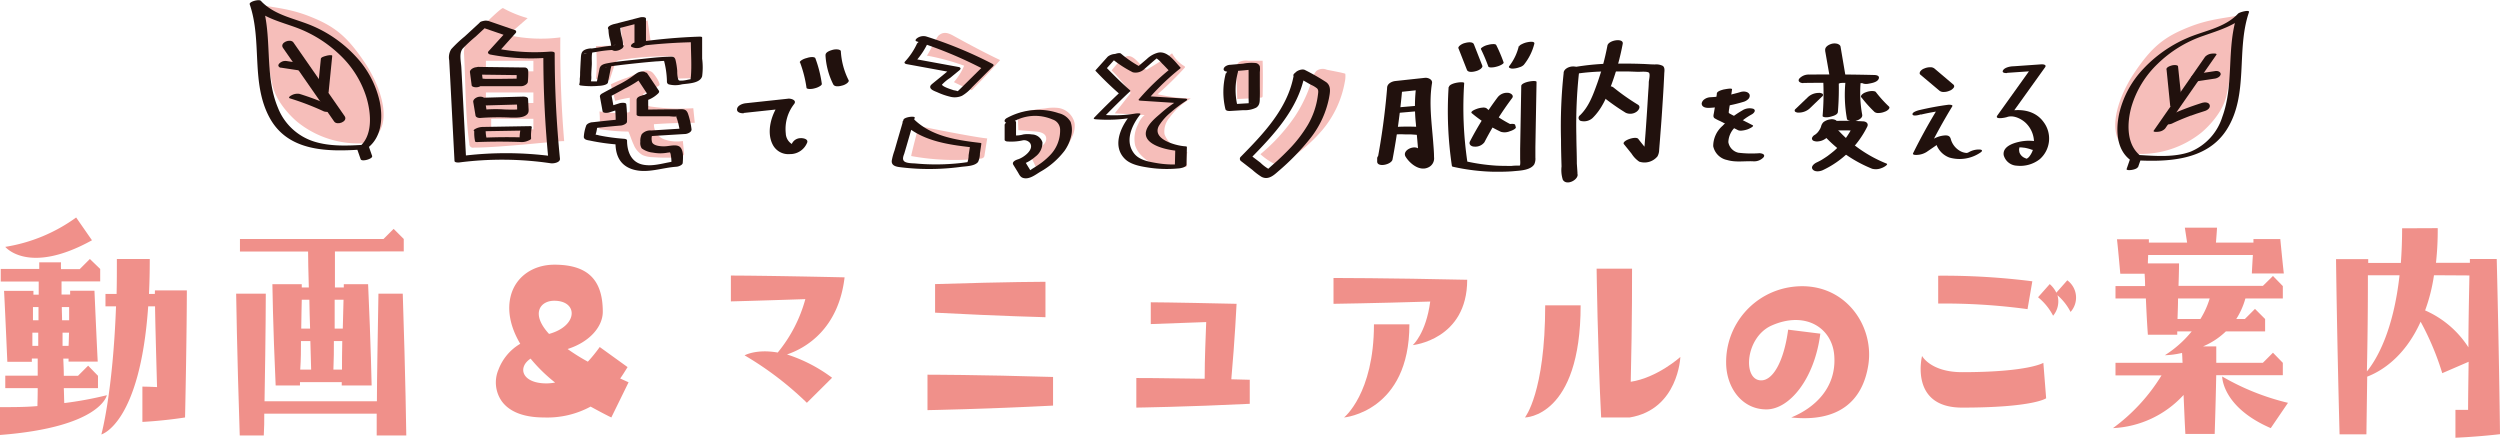 <svg id="レイヤー_1" data-name="レイヤー 1" xmlns="http://www.w3.org/2000/svg" viewBox="0 0 474.05 83"><defs><style>.cls-1{fill:#f6beba;}.cls-2{fill:#f0908a;}.cls-3{fill:#21110d;}</style></defs><path class="cls-1" d="M106.25,7.09a28.7,28.7,0,0,1-9.91-.44l3.71-3.21a21.72,21.72,0,0,1-4.66-1.9c-.35-.18-5,4.54-5.6,5.07C88.52,7.75,87.85,8.67,88,10.45c.31,5.58.22,11.28,1,16.82a.69.69,0,0,0,.87.72c5.26,0,16.82-1.38,17.11-1.22Q106.16,17,106.25,7.09Zm-5.11,17.44h-8v-2h8Zm0-5h-9v-2h9Zm0-6h-9v-2h9Z"/><path class="cls-1" d="M245.54,22.07h0A34.65,34.65,0,0,1,239,29.24a12,12,0,0,0,3,2,.83.83,0,0,0,.4.11.79.79,0,0,0,.33-.13,29.64,29.64,0,0,0,7.95-6.49A19.41,19.41,0,0,0,255,15.55,5.1,5.1,0,0,0,255.1,14c0-.12-3.18-.7-3.51-.78a2,2,0,0,0-2,.25,4.89,4.89,0,0,0-1,2.23,22.93,22.93,0,0,1-1.22,3.1A25.92,25.92,0,0,1,245.54,22.07Z"/><path class="cls-1" d="M234.6,18.77c1.51-.05,3-.14,4.53-.26a.38.38,0,0,0,.21-.07.36.36,0,0,0,.08-.25c.05-2.22.07-4.45,0-6.67h0c-.9,0-1.81,0-2.72,0a2.91,2.91,0,0,0-1.7.23,1.39,1.39,0,0,0-.57,1.26c0,.9,0,1.82.06,2.72C234.53,16,234.6,18.77,234.6,18.77Z"/><path class="cls-1" d="M210.78,13.34h0a40,40,0,0,1,3.49,4.08.48.48,0,0,1,.09.19.33.33,0,0,1-.11.22l-2.87,3.67,5.66.31a4.45,4.45,0,0,0-1.24,1.77,5.88,5.88,0,0,0-.55,4,4.85,4.85,0,0,0,1.27,2A7.18,7.18,0,0,0,219,31.2a12.23,12.23,0,0,0,5.68.47c.14,0,.31-.05.38-.17a.47.47,0,0,0,0-.31,5.76,5.76,0,0,1,.09-2.34,5.66,5.66,0,0,1-2.43-1.14,4.25,4.25,0,0,1-1.91-2.28,4,4,0,0,1,.94-3.1,12.9,12.9,0,0,1,4.05-3.66,31,31,0,0,1-6.29-.8,63.46,63.46,0,0,0,5.11-5,.35.35,0,0,0,.08-.13c0-.11-.09-.19-.18-.24a6.13,6.13,0,0,1-2.27-2.39q-2.26,1.61-4.64,3a.49.49,0,0,1-.25.1.57.57,0,0,1-.27-.13c-.88-.68-1.93-2.45-3.11-2.45S211.56,12.48,210.78,13.34Z"/><path class="cls-1" d="M193.1,24.68h0l3.18.25c.81.06,1.79.25,2.05,1a1.41,1.41,0,0,1-.24,1.23,4.37,4.37,0,0,1-.94.88l-1.64,1.26a.15.15,0,0,0-.09.1c0,.05,0,.11,0,.17l.88,1.84a.6.6,0,0,0,.32.36.62.62,0,0,0,.35,0,10.61,10.61,0,0,0,6.34-5.83,4.84,4.84,0,0,0,.46-2.55,3.69,3.69,0,0,0-3.08-2.92,8.4,8.4,0,0,0-2.5.09,28.3,28.3,0,0,0-4.19.7c-.88.21-1,.18-1,1.1Z"/><path class="cls-1" d="M172.79,29.59a45.68,45.68,0,0,0,13.11.48.84.84,0,0,0,.68-.28.85.85,0,0,0,.1-.33l.51-3.21c-2.75-.26-13-2.36-13-2.36S172.7,29.57,172.79,29.59Z"/><path class="cls-1" d="M175.73,10.54a43.71,43.71,0,0,1,7.09,1.92,11.78,11.78,0,0,1-1.94,3.11c1.1.56,2.24,1.08,3.39,1.53,1.84-1.85,3.64-3.76,5.37-5.71h0c-3-1.43-5.94-3-8.87-4.62-1-.56-1.91-.84-2.83,0C177.53,7.21,175.89,10.57,175.73,10.54Z"/><path class="cls-1" d="M115.82,16l.83,3.12a26.06,26.06,0,0,1,2.76-.59l0,2.4a.48.48,0,0,1-.06.29.41.41,0,0,1-.29.1,19.88,19.88,0,0,1-5.39-.19,18.85,18.85,0,0,1,0,3.36,37.29,37.29,0,0,0,5.48.46c.38.8.61,1.66,1,2.46a3.94,3.94,0,0,0,1.7,2,4.92,4.92,0,0,0,1.83.39c1.11.08,2.23.12,3.34.1a6.78,6.78,0,0,0,2.37-.34.57.57,0,0,0,.31-.23.62.62,0,0,0,0-.33l-.21-2.26a7.25,7.25,0,0,1-3.56-.32A3,3,0,0,1,124,23.55q3.87-.26,7.74-.27l-.28-2.76a38.62,38.62,0,0,1-8-.31,1.34,1.34,0,0,1-.61-.2,1.16,1.16,0,0,1-.32-.46,7.47,7.47,0,0,1-.57-1.73l2.87-1.5a.53.53,0,0,0,.21-.18h0c.2-.46-1-2.16-1.41-2.47a1.84,1.84,0,0,0-1.82-.13c-1,.32-1.94.81-2.91,1.2A23.14,23.14,0,0,0,115.82,16Z"/><path class="cls-1" d="M118.25,8.57h0L113,8.74a32.11,32.11,0,0,1,0,6.2l2.11.25a.63.63,0,0,0,.39,0,.6.6,0,0,0,.22-.36l.82-2.53a1.44,1.44,0,0,1,.4-.71,1.38,1.38,0,0,1,.6-.2,53.4,53.4,0,0,1,9.78-.69.64.64,0,0,1,.31.07.56.56,0,0,1,.19.37q.38,1.65.6,3.3a.53.53,0,0,0,.17.39.48.48,0,0,0,.31.06l2.78-.08a.81.81,0,0,0,.6-.18.89.89,0,0,0,.14-.51l.29-6.78-9.32.58-.61-4.12c.06.4-4.27.52-4.6.74C117.33,5.11,118.14,7.67,118.25,8.57Z"/><path class="cls-2" d="M20.26,74.94S19.15,81,0,82.48V77.2c2.5,0,4.9,0,7.1-.2,0-.67.05-1.72.05-3.4H1V71.24H7.15c0-1,0-2.06,0-3.26H6.05a2.6,2.6,0,0,0,0,.62H1.39C.91,57.56.77,55.16.77,55.16H6.34v.72h1V53.39H.14V51h7.3V49.74h4.13a11.13,11.13,0,0,0,0,1.29h3.55l1.92-1.92L19,51v2.36H11.67c0,.86,0,1.68,0,2.49H13.3v-.72h4.61c.48,11,.62,13.44.62,13.44H13V68H12c.05,1.2.1,2.3.1,3.26h2.69l1.92-1.92,1.87,1.92V73.6H12.1c.05,1.24.05,2.16.09,2.83A68.93,68.93,0,0,0,20.26,74.94ZM1,46.81a31.26,31.26,0,0,0,13.44-5.57l3,4.32C5.38,52.23,1,46.81,1,46.81ZM7.25,65.58c0-.77,0-1.58,0-2.5H6.14c0,.77,0,1.59,0,2.5Zm-1-7.35c0,.68,0,1.49,0,2.5H7.3c0-.82,0-1.63,0-2.5Zm5.47,0c0,.87.05,1.68.05,2.5h1.34c0-.77,0-1.58,0-2.5ZM13,65.58c.05-.67.05-1.49.09-2.5H11.86c0,.92,0,1.73,0,2.5ZM29.38,55.07h6.05s0,8.3-.34,24.09C30.72,79.84,27,80,27,80V73.31s1,0,2.78.09c-.19-6.86-.34-12.24-.38-15.31h-1.3c-1.54,22.32-8.88,24.29-8.88,24.29S21.41,74.51,22,58.09H20V55.74h2.11c.05-2.11.05-4.27.05-6.63h6.24c0,2.36-.05,4.56-.15,6.63h1.11Z"/><path class="cls-2" d="M76.37,55.69c.53,16,.67,26.88.67,26.88H71.43s0-1.39,0-4.13H50.11c0,1.35,0,2.69-.09,4.13H45.46c-.53-16-.68-26.88-.68-26.88H50.4s0,7-.24,20.4H71.47c0-4.51.15-11.33.29-20.4Zm-12.86-8c0,1.35,0,3.65,0,6.82h1.68v-.62h4.61c.52,11.42.67,19.2.67,19.2H64.8v-.63H56.88v.63H52.27c-.52-11.43-.62-19.2-.62-19.2h5.57v.62h1.34c-.09-3.07-.14-5.42-.14-6.82H45.5V45.32H72.72l1.92-1.92,1.92,1.92v2.35ZM59,70.09l-.15-5.42H57.07c0,1.63,0,3.45-.14,5.42Zm-1.83-7.78h1.63c-.09-2-.09-3.79-.14-5.47H57.22C57.17,58.23,57.17,60.06,57.12,62.31Zm7.78,2.36H63.31c0,1.68,0,3.5-.09,5.42h1.63C64.85,68.75,64.85,66.92,64.9,64.67Zm-1.49-7.83c0,1.63,0,3.46,0,5.47H65l.14-5.47Z"/><path class="cls-2" d="M115.92,79.16c-1.39-.67-2.69-1.39-3.93-2.06a17.27,17.27,0,0,1-8.84,2.06c-4.13,0-6.67-1.24-8-3.07a6.21,6.21,0,0,1-.63-6,9.61,9.61,0,0,1,4.13-4.9c-2-3.36-2.45-6.48-1.82-9,.91-3.7,4.22-6,8.3-6,6.34,0,9.17,2.88,9.17,8.93,0,2.79-2.45,5.72-6.67,7.06a35.7,35.7,0,0,0,3.84,2.4,28,28,0,0,0,2.25-2.78L119,69.61c-.48.77-.92,1.49-1.4,2.16l1.59.72Zm-10.66-6.62A30,30,0,0,1,100.61,68c-2.55,1.68-1.63,4.7,3,4.7A9,9,0,0,0,105.26,72.54Zm-1.15-9.22c5.57-1.53,5.52-6.29,1-6.29C102.53,57,100.51,59.39,104.11,63.32Z"/><path class="cls-2" d="M149.23,67.21a29,29,0,0,1,8.55,4.42L153,76.38a62,62,0,0,0-11.81-9s2.2-1.25,6.28-.53a27.11,27.11,0,0,0,5.24-10.13c-9.84.33-14.12.43-14.12.43v-4.9s6.2,0,21.56.34C159,62.36,152.83,66,149.23,67.21Z"/><path class="cls-2" d="M199.68,76.91c-13,.67-23.81.86-23.81.86V71.05s9.6,0,23.81.43Zm-1.44-23.48v6.72s-8-.19-20.93-.86V53.87C191.52,53.43,198.24,53.43,198.24,53.43Z"/><path class="cls-2" d="M228.43,71.82c0-4.08.2-8,.29-10.75l-10.51.38V57.32s3.46,0,16.27.29c0,0-.33,6.87-1,14.31,1.1,0,2.3.09,3.5.09v4.56c-11.71.58-21.51.72-21.51.72V71.68S220.42,71.68,228.43,71.82Z"/><path class="cls-2" d="M252.86,52.71s10,0,25.35.34c0,11.38-10.32,12.39-10.32,12.39s2.5-2.17,3.31-8.26c-11,.33-18.34.43-18.34.43Zm2,26.45s5.67-4.51,5.67-17.66h6.72C267.27,78.06,254.88,79.16,254.88,79.16Z"/><path class="cls-2" d="M293,57.9h6.72c0,21.26-10.56,21.26-10.56,21.26S293,74.46,293,57.9Zm16.18,14.5c5.09-.77,9.45-4.71,9.45-4.71s-.38,9.94-9.6,11.47h-5.42c-.67-13-.86-28.22-.86-28.22h6.72S309.51,60.83,309.22,72.4Z"/><path class="cls-2" d="M347.81,67.4c-.38-5.18-5.42-8.54-11.91-5.66-4.89,2.21-5.47,10-2.2,10.37,2.4.29,4.56-3.51,5.37-9.6l6.1.76c-1.1,8.6-5.86,14.36-10.23,14.36-4.7,0-7.63-4.23-7.63-8.88a14.36,14.36,0,0,1,12.58-14.36c9.55-1.2,15.51,7,14.4,14.69-1.1,7.3-6,11-14.64,10.08C344,77.39,348.29,73.6,347.81,67.4Z"/><path class="cls-2" d="M364.46,67.5s1.64,3.07,7.59,3.07c12.62,0,15.41-1.77,15.41-1.77l.53,6.72s-2.36,1.77-15.94,1.77C362,77.29,364.46,67.5,364.46,67.5Zm20-8.88a116.76,116.76,0,0,0-16.94-1.06V52.28a133.55,133.55,0,0,1,17.85,1.06Zm2-2.26,2.21-2.49a5.08,5.08,0,0,1,1.25,1.63L392,53.15a4.07,4.07,0,0,1,.62,6,10.43,10.43,0,0,0-2.49-3.17,4.23,4.23,0,0,1-.82,3.89A11.05,11.05,0,0,0,386.45,56.36Z"/><path class="cls-2" d="M420.24,71.15c-.05,2.73-.14,6.43-.29,11.13h-5.56c-.15-2.68-.24-5.18-.34-7.39a19.35,19.35,0,0,1-13.39,6.29,35,35,0,0,0,9.21-10h-8.73V68.8h12.72c-.05-.77-.05-1.35-.1-1.88a16.15,16.15,0,0,1-3.26.44,21,21,0,0,0,5.09-4.52h-2.74v.63h-5.57c-.19-2.59-.29-4.9-.38-6.87h-5.76V54.25h5.61c0-.91-.05-1.73-.09-2.35h-4.61c-.48-5.38-.63-6.53-.63-6.53h6.05V46h7.25l-.43-2.83h6.1s0,.34-.2,2.83h7.11v-.67h5.09c.52,5.38.67,6.53.67,6.53H427s0-.39.19-3.51H407.33c0,.48-.05,1-.05,1.59h5.91s0,1.44-.1,4.27h16L431,52.33l1.87,1.92V56.6h-7.1a14.32,14.32,0,0,1-1.73,3.89h1.63l1.92-1.92,1.92,1.92v2.35h-7.44a14,14,0,0,1-4.32,2.84h2.5V68.8h8.83L431,66.88l1.87,1.92v2.35Zm-3-10.66A15.91,15.91,0,0,0,419,56.6H413c0,1.15-.05,2.45-.1,3.89Zm16.61,15.89-3.27,4.8c-9.26-4-9.21-9.79-9.21-9.79A46.09,46.09,0,0,0,433.83,76.38Z"/><path class="cls-2" d="M462.24,43.26a56.15,56.15,0,0,1-.33,6.57h6.43v-.72h5.09c.48,19.73.62,33.22.62,33.22-4.61.53-8.45.67-8.45.67V77.72s.77,0,2.4,0c0-2.21.05-5.28.1-9.12l-5,2.16A52.41,52.41,0,0,0,459,61c-3.22,7.15-8,9.6-10.13,10.42l-.15,10.94h-5.09c-.52-19.73-.67-33.22-.67-33.22h6.1v.72h6.19c.15-2,.24-4.22.24-6.57ZM455,52.19h-6c0,3.36,0,9.5-.19,18.24C450.63,68.22,453.84,62.79,455,52.19Zm6.53,0a32.76,32.76,0,0,1-1.68,6.67,18.6,18.6,0,0,1,8.21,7c0-3.89.09-8.45.19-13.63Z"/><path class="cls-1" d="M56.42,23.15s-4-3.2-4.8-7.2C50.54,10.55,49.25,6.29,48.73.8c3,.64,6.09.75,10.09,2.35,4.61,1.84,7,3.7,10.4,8.8,3.2,4.8,6,12.91,0,15.2A18.36,18.36,0,0,1,56.42,23.15Z"/><path class="cls-3" d="M70.58,29.62l-.7-2c-.07-.21-.46-.19-.62-.18-3.24.2-6.61.38-9.74-.61a10.88,10.88,0,0,1-6.82-6.4C50,14,51.8,6.73,49.54.2L47.43.87c2.36,2.53,5.79,3.25,8.91,4.42a24,24,0,0,1,8.13,5.14,18.73,18.73,0,0,1,5,8c.91,3,1.33,7.45-1.51,9.56-.89.67,1.26.43,1.68.12,2.77-2.07,3-5.74,2.35-8.89a18.2,18.2,0,0,0-4.49-8.47A24,24,0,0,0,59.45,5c-3.39-1.5-7.34-2-10-4.85-.31-.34-2.28.16-2.1.67,2.41,7,.16,14.92,3.8,21.55,3.47,6.32,10.81,6.42,17.16,6l-.62-.18.7,2c.19.55,2.34-.08,2.17-.58Z"/><path class="cls-3" d="M53.64,9.05l9.73,14c.56.79,2.63,0,2-1l-9.73-14c-.56-.8-2.63,0-2,1Z"/><path class="cls-3" d="M60.84,11.17,60.16,18c0,.28,1.05,0,1.16,0,.28-.08,1-.23,1-.6L63,10.59c0-.28-1.06-.05-1.17,0-.28.08-1,.24-1,.6Z"/><path class="cls-3" d="M55,18.66a50.47,50.47,0,0,1,6.43,2.47,1.94,1.94,0,0,0,1.4-.11c.09,0,1-.47.65-.64a53.24,53.24,0,0,0-6.7-2.58,2.33,2.33,0,0,0-1.52.28c-.21.1-.72.44-.26.58Z"/><path class="cls-3" d="M53.21,12.82l3.45.52a2,2,0,0,0,.81,0,1.83,1.83,0,0,0,.73-.38c.11-.13.27-.32.2-.51a.53.53,0,0,0-.43-.33l-3.45-.52a2,2,0,0,0-.81,0A1.83,1.83,0,0,0,53,12c-.12.13-.27.32-.2.51a.53.53,0,0,0,.43.33Z"/><path class="cls-1" d="M417.42,25.15s4-3.2,4.8-7.2c1.08-5.4,2.36-9.66,2.88-15.15-3,.64-6.08.75-10.08,2.35-4.62,1.84-7,3.7-10.4,8.8-3.2,4.8-6,12.91,0,15.2A18.36,18.36,0,0,0,417.42,25.15Z"/><path class="cls-3" d="M405.41,31.72l.7-2-1.77.64c6.4.39,14.12.23,17.94-5.86,4.17-6.65,1.7-15,4.17-22.18.2-.57-1.84,0-2.06.26-2.54,2.73-6.48,3.23-9.75,4.68A24.93,24.93,0,0,0,406.47,13a18.35,18.35,0,0,0-4.61,8.45c-.67,3.05-.62,6.87,2.12,8.91.49.36,2.39-.5,2-.75-2.85-2.12-2.67-6.32-1.81-9.39a18.52,18.52,0,0,1,5-8.15,23,23,0,0,1,8.52-5.24c3.07-1.09,6.36-2,8.66-4.44l-2.06.26c-2.19,6.31-.59,13.23-2.89,19.5a10.53,10.53,0,0,1-6.05,6.62c-3,1.09-6.47.82-9.63.63-.43,0-1.6.14-1.78.64l-.69,2c-.15.43,1.94.19,2.14-.38Z"/><path class="cls-3" d="M418.13,10.77l-9.74,14c-.22.33.79.23.87.21a2,2,0,0,0,1.28-.59l9.73-14c.23-.33-.79-.23-.87-.22a2,2,0,0,0-1.27.6Z"/><path class="cls-3" d="M410.82,13.17l.69,6.87c0,.16.3.22.4.24a2,2,0,0,0,.81-.07c.31-.09,1-.32,1-.76L413,12.59c0-.16-.3-.23-.41-.24a2,2,0,0,0-.8.07c-.32.09-1,.31-1,.75Z"/><path class="cls-3" d="M417.71,19.46a54.5,54.5,0,0,0-6.84,2.63c-.41.19-.82.71-.5,1.15s1,.39,1.48.19c1-.49,2.1-.94,3.18-1.36l.34-.13c.14-.05.16-.06.07,0l.23-.09.82-.29,1.64-.53c.43-.14,1-.53.88-1.07s-.87-.62-1.3-.48Z"/><path class="cls-3" d="M420.09,13.47l-3.46.52a1.88,1.88,0,0,0-.82.29.93.93,0,0,0-.39.54c0,.5.57.68,1,.62l3.46-.52a1.8,1.8,0,0,0,.81-.29.91.91,0,0,0,.4-.54c0-.5-.58-.68-1-.62Z"/><path class="cls-3" d="M115.38,5.46a7.57,7.57,0,0,0,.22,1.83,8.08,8.08,0,0,1,.31,1.6V8.73c0,.22-.09.52.08.7a1.14,1.14,0,0,0,.9.2,2.07,2.07,0,0,0,.93-.35.83.83,0,0,0,.41-.47.36.36,0,0,0-.22-.4,1.72,1.72,0,0,0-1.54.19c-.37.25,0-.27,1-.23l.45.1q.18.16.12.09l.08.14a.17.17,0,0,1,0-.07v.16a5,5,0,0,0,0-.67,5.37,5.37,0,0,0-.19-1,9.42,9.42,0,0,1-.33-2v.16a.29.29,0,0,1,0-.13.4.4,0,0,0-.23-.41,1.18,1.18,0,0,0-.72-.08,1.87,1.87,0,0,0-.82.28c-.15.1-.41.27-.41.47Z"/><path class="cls-3" d="M116.53,5.57l5-1.29-1.22-.19V8.81l.67-.67c.35-.16.56-.2.77-.07a1.63,1.63,0,0,0-1.43,0,1.41,1.41,0,0,0-.59.4c-.07.1-.15.3,0,.4a2.3,2.3,0,0,0,2.09,0c.29-.13.67-.32.67-.68V3.51c0-.16-.31-.24-.41-.25a2,2,0,0,0-.8.06l-5,1.29c-.28.08-1.07.36-1,.77s1,.26,1.21.19Z"/><path class="cls-3" d="M117.67,8.55a29.27,29.27,0,0,0-3.74.39l-1.73.26c-.15,0-.47.08-.14,0s-.25,0-.28,0a3.4,3.4,0,0,0-.46.09c-1.2.33-1.13,1-1.2,2.13-.05.76-.08,1.52-.12,2.28,0,.42,0,.84-.07,1.26a2.88,2.88,0,0,1-.08,1c-.08.13.1.21.19.24a15.37,15.37,0,0,0,3.46.08c.38,0,1.67-.13,1.78-.64l.52-2.62a3,3,0,0,0,.12-.6.65.65,0,0,0,0-.17,4.74,4.74,0,0,0-.91.45c-.23.16-.23,0,0,0a3.85,3.85,0,0,0,.47-.08c2-.29,4-.5,6-.71,1-.1,2.06-.2,3.09-.28.37,0,.75-.06,1.13-.07.19,0,.07,0,.21,0s0,0,0-.05a16.9,16.9,0,0,1,.55,3.77c0,.34,0,.53.32.71a4.93,4.93,0,0,0,2.53,0c1.15-.17,3.45-.16,3.83-1.54a12.87,12.87,0,0,0,0-3.34l0-4c0-.2-.52-.16-.62-.16a108,108,0,0,0-11.35,1c-.24,0-1.26.26-1.27.61s.63.26.87.22A103.21,103.21,0,0,1,131.57,8L131,7.81c0,2.24.19,4.54,0,6.77,0,0-.09.63-.1.62-.17-.16,1.16-.24.43-.21a6.19,6.19,0,0,0-1,.15,5.91,5.91,0,0,1-.91.14c-.43,0-.65.08-.8-.18a5.42,5.42,0,0,1-.2-1.62,13.12,13.12,0,0,0-.34-2.16c-.2-.68-.67-.58-1.3-.56-2,.05-4,.31-6,.52-1.82.2-3.67.36-5.47.69-.76.14-1.48.29-1.64,1.1l-.61,3,1.78-.64H113.4l-1.06,0a2.08,2.08,0,0,0-.43,0c-.07,0-.33-.06-.09,0l.18.24a4.07,4.07,0,0,0,.12-1.36c0-.7.07-1.41.1-2.11s-.14-2.11.27-2.68l-1,.54c-1.14.34-.82.13-.39.08l.61-.08,1.33-.21a23.08,23.08,0,0,1,3.2-.38A2.6,2.6,0,0,0,117.8,9c.27-.22.36-.5-.13-.49Z"/><path class="cls-3" d="M120.56,14A19.35,19.35,0,0,1,117,16.2c-.94.52-1.88,1-2.83,1.53-.21.11-.46.34-.41.61l.5,2.74c.08.44,1,.32,1.23.25l2.35-.75-1.23-.24a22.63,22.63,0,0,1,.13,3l1.23-.73c-1.87.15-3.75.36-5.62.57-.38,0-1.14.27-1.23.73A7.37,7.37,0,0,0,110.7,26c.09.53.71.57,1.17.66a39.12,39.12,0,0,0,5.5.76l-.66-.32c0,2.53,1,4.46,3.6,5.11s5.27-.41,7.91-.59c.34,0,1.21-.29,1.24-.73.06-.86.18-2.15-.39-2.88s-1.88-.35-2.77-.28c-.72.06-2.39,0-2.66-.79a2.55,2.55,0,0,1,.12-1.64l-.58.42c-.46.21.26.09.37.08l.91-.06,1.81-.11,3.62-.22c.41,0,1.29-.34,1.24-.89a14.73,14.73,0,0,0-.63-2.84c-.34-1.07-.93-1-2-.95q-3.12,0-6.25.06l.66.32V18.38l-1.23.88a5.71,5.71,0,0,0,3.09-1.51c.18-.18.3-.36.14-.59l-2.18-3.24c-.4-.59-2.51.13-2,.85L122.86,18l.14-.59a2.34,2.34,0,0,1-.88.6c-.12,0-.64.15-.17.07-.46.08-1.24.29-1.24.88v2.76c0,.26.5.32.66.32,1.77,0,3.54,0,5.31,0,.43,0,1.36.16,1.7,0-.26.15-.22-.42-.12.1,0,.19.12.39.17.58a14.13,14.13,0,0,1,.52,2.49l1.24-.89-6.7.42a2.15,2.15,0,0,0-1.81.72,2.92,2.92,0,0,0-.26,1.43,1.88,1.88,0,0,0,.26,1.24,4.24,4.24,0,0,0,2.14.81,7.48,7.48,0,0,0,2.79,0c.24,0,.34-.1.46,0a1.83,1.83,0,0,1,.14.57,6.56,6.56,0,0,1,.08,1.77l1.23-.74c-2.18.15-4.43,1.13-6.62.68s-3-2.44-3-4.59c0-.27-.5-.31-.66-.32a37.72,37.72,0,0,1-4.62-.63,4.15,4.15,0,0,0-.78-.16c-.08,0-.17,0-.08,0s0,.29.18,0a7,7,0,0,0,.33-1.87l-1.24.73c1.87-.21,3.74-.42,5.62-.57.33,0,1.22-.29,1.24-.73a23.78,23.78,0,0,0-.13-3.27c0-.45-1-.31-1.23-.25l-2.35.75,1.23.24-.5-2.75-.41.61c1-.53,2-1.07,3-1.63a20.59,20.59,0,0,0,3.82-2.43c.34-.31.22-.64-.21-.76a1.9,1.9,0,0,0-1.53.42Z"/><path class="cls-3" d="M141,21.42l8.05-.86-1.21-1c-1.54,2-2.57,5.39-1.34,7.82a3.32,3.32,0,0,0,3.27,1.84,3.47,3.47,0,0,0,3.3-2.22c.2-.68-.87-.84-1.3-.8a1.81,1.81,0,0,0-1.62,1.08c0-.09,0,.1-.06.13s0,0,0,0h0a.39.39,0,0,1,.17-.11c-.15.1-.06,0,0,0-.17,0-.07,0,.05,0-.38,0,.17,0-.05,0s.16,0,0,0-.26-.08-.12,0A2.46,2.46,0,0,1,149,25.29a7.67,7.67,0,0,1,1.59-5.57c.58-.77-.74-1.1-1.21-1l-8,.86c-.59.07-1.52.4-1.62,1.09s.81.85,1.3.8Z"/><path class="cls-3" d="M151.7,11.83a22.8,22.8,0,0,1,1.23,4.81c0,.19.4.22.51.23a3.15,3.15,0,0,0,1.06-.13,3.21,3.21,0,0,0,1-.42c.15-.1.36-.24.33-.45a22.87,22.87,0,0,0-1.22-4.82c-.07-.18-.36-.21-.52-.23A3.16,3.16,0,0,0,153,11a3.19,3.19,0,0,0-1,.41c-.12.09-.4.27-.33.46Z"/><path class="cls-3" d="M156.53,10.49A14,14,0,0,0,158,16c.27.52,1.17.37,1.62.24a2.53,2.53,0,0,0,1-.46c.13-.11.4-.35.3-.56a13.91,13.91,0,0,1-1.48-5.51c0-.21-.41-.31-.55-.33a2.59,2.59,0,0,0-1.07.09c-.45.13-1.32.42-1.28,1Z"/><path class="cls-3" d="M173.86,8.32a13.12,13.12,0,0,1-2.25,3.35c-.26.28.07.45.31.49l8.46,1.55-.16-.63-2.14,1.75-1.13.92c-.18.16-.48.36-.55.61-.16.63.93.95,1.35,1.14a12.73,12.73,0,0,0,2.34.82,3.4,3.4,0,0,0,2.33-.16,7.38,7.38,0,0,0,1.89-1.6l4-4c.19-.19.06-.36-.12-.45A78.78,78.78,0,0,0,175.58,6.9a2.06,2.06,0,0,0-1.53.24c-.22.12-.72.55-.23.71a78.78,78.78,0,0,1,12.63,5.25l-.12-.45-4.12,4.07-.42.4-.31.31c-.27.23-.09.22.53,0a5.44,5.44,0,0,0-1.17-.32c-.41-.14-2.29-.69-2.27-1.17l-.09.26a7.93,7.93,0,0,1,1.64-1.4l1.8-1.47c.34-.28.27-.55-.17-.63l-8.46-1.55.31.5A14.15,14.15,0,0,0,176,8c.19-.42-.74-.37-.91-.35a1.67,1.67,0,0,0-1.25.67Z"/><path class="cls-3" d="M171.11,23.22c3.39,3.42,8.41,4.18,13,4.7l-.19-.12-.25,1.64a4.18,4.18,0,0,1-.35,1.66l.45-.33.56-.16-.42.07-.71.1c-.42.06-.85.12-1.28.16-.9.1-1.8.16-2.7.2a42,42,0,0,1-5.61-.14c-.57-.05-2,0-2.29-.59-.2-.37,0-.88.14-1.25l.41-1.39,1.58-5.44c.12-.4-2-.15-2.14.39l-1.14,3.9-.56,1.95a11.26,11.26,0,0,0-.51,1.87c-.12,1,.86,1.18,1.64,1.27,1.28.16,2.58.26,3.88.31a45.16,45.16,0,0,0,7.62-.38c.91-.12,2.6-.12,3.22-.93a3.65,3.65,0,0,0,.35-1.58l.28-1.91a.2.2,0,0,0-.19-.12c-4.5-.52-9.38-1.24-12.72-4.61-.39-.39-2.37.41-2,.73Z"/><path class="cls-3" d="M190.5,23.74l0,2.79c0,.16.31.27.41.29a10.05,10.05,0,0,0,2.95-.19,1.44,1.44,0,0,1,1.45.48c.87,1.29-1.28,2.81-2.31,3.11-.36.11-1.17.45-.87,1l.9,1.47c.25.43.45.91,1,1.06,1.13.32,2.29-.6,3.2-1.16a15,15,0,0,0,4.63-4,7.89,7.89,0,0,0,1.22-2.67,4.81,4.81,0,0,0-.07-2.81,3.49,3.49,0,0,0-2.24-1.64,11.93,11.93,0,0,0-3-.61,12.56,12.56,0,0,0-6.87,1.53c-.33.18-.62.59-.2.83a1.79,1.79,0,0,0,1.54-.2A8.33,8.33,0,0,1,197,22a8.65,8.65,0,0,1,2.6.66,2.05,2.05,0,0,1,1.42,2A6.7,6.7,0,0,1,199,29.54a12.52,12.52,0,0,1-2.15,1.76c-.37.25-.75.49-1.13.72a7.14,7.14,0,0,1-1.19.7l.85-.17c.22.09.25.07.11-.06s-.13-.21-.19-.31-.22-.37-.34-.55l-.78-1.3-.86,1a7.57,7.57,0,0,0,3-1.62,3.28,3.28,0,0,0,1.35-2.72,2.13,2.13,0,0,0-2-1.5,5.43,5.43,0,0,0-1.61,0,5.38,5.38,0,0,1-1.82.19l.42.29,0-2.78c0-.66-2.18-.25-2.17.58Z"/><path class="cls-3" d="M232.44,13.89a13.81,13.81,0,0,0-.08,6.79c.09.38.67.38.95.36l2.46-.15a4.82,4.82,0,0,0,2.43-.48c.76-.5.67-1.3.69-2.11s0-1.54,0-2.31,0-1.55,0-2.32a4.43,4.43,0,0,0,0-1.09,1,1,0,0,0-.79-.63,8.3,8.3,0,0,0-2.38.12l-2.47.22c-.42,0-1.14.29-1.22.77s.63.56,1,.53l2.93-.26.7-.07.39,0s-.35,0-.29-.08a4.3,4.3,0,0,0,0,.46c0,.26,0,.51,0,.77,0,.95,0,1.91,0,2.86,0,.49,0,1,0,1.46,0,.22.07,1-.08,1.13l.44-.28c.16-.08.17,0,0,0l-.46,0-1,.06-2,.12,1,.36a13,13,0,0,1,.08-6.46c.13-.49-.65-.56-1-.53s-1.09.29-1.22.78Z"/><path class="cls-3" d="M245.3,14.36c-1.15,6.24-5.73,11-10,15.34a.54.54,0,0,0,.05.87l2.11,1.63a12.42,12.42,0,0,0,1.75,1.33c1.23.64,2.25-.22,3.12-1a44.71,44.71,0,0,0,6.24-6.44A18,18,0,0,0,252,18.63c.2-1.09.47-2.32-.54-3.06a40.92,40.92,0,0,0-4-2.29c-.75-.43-2.7.62-1.69,1.19l2.76,1.58a5,5,0,0,1,1.22.72c.32.34.2.81.15,1.26A14.82,14.82,0,0,1,248,23.67a25,25,0,0,1-3.63,4.7q-1.07,1.1-2.19,2.13l-1.13,1-.5.45c-.13.11-.25.23-.38.33s-.16.15,0,0h.82a8.05,8.05,0,0,1-2-1.44l-2-1.52,0,.87c4.5-4.57,9.22-9.56,10.42-16.09.19-1-2-.69-2.19.2Z"/><path class="cls-3" d="M210.05,10.74l-2.24,2.5c-.09.11-.15.16,0,.27,1.42,1.51,2.9,2.94,4.46,4.3l.05-.26c-1.65,1.54-3.25,3.12-4.82,4.74-.24.25,0,.31.27.33a28.55,28.55,0,0,0,7.21-.35l-.86-.17c-1.75,2.21-3.2,5.73-.78,8.07,1.16,1.11,3.13,1.41,4.64,1.64a23,23,0,0,0,5.44.13c.33,0,1.55-.23,1.56-.71l.08-3.36c0-.12-.34-.13-.38-.13-1.72-.12-6.28-1.32-4.94-3.86A10.12,10.12,0,0,1,222,21.32a23.66,23.66,0,0,1,2.88-2.18c.34-.22.31-.41-.12-.44l-7.1-.46.27.33A45.66,45.66,0,0,1,223.77,13c.11-.09.14-.17,0-.27-1.09-1.18-2.44-3.16-4.23-2.73a4.88,4.88,0,0,0-2.08,1.19l-2.65,2.25,2-.46a21.13,21.13,0,0,1-4.26-2.82c-.42-.36-2.33.49-2,.73a21.56,21.56,0,0,0,4.26,2.82,2.37,2.37,0,0,0,2-.46c1.16-1,2.29-2.05,3.52-2.95l-.9.41.31-.09-1,.1a5.23,5.23,0,0,1,1.59,1.3c.49.46.95,1,1.41,1.44l0-.27A45.66,45.66,0,0,0,216,18.76c-.23.25,0,.31.27.33l7.1.46-.11-.44a25,25,0,0,0-3.33,2.53c-1,.85-2.33,2-2.62,3.28-.58,2.61,4.15,3.55,5.92,3.67l-.38-.13-.08,3.35,1.56-.7a19.21,19.21,0,0,1-5.19-.22c-1.43-.25-3.1-.56-4.06-1.75-1.87-2.35-.47-5.4,1.14-7.44.23-.3-.86-.18-.86-.18a24.38,24.38,0,0,1-6.21.25l.27.33c1.57-1.62,3.17-3.2,4.82-4.74.09-.09.15-.18,0-.27-1.56-1.36-3-2.8-4.47-4.3l0,.26,2.24-2.5c.31-.35-.28-.33-.51-.32a2.43,2.43,0,0,0-1.45.51Z"/><path class="cls-3" d="M263,17a131.7,131.7,0,0,1-1.86,13.57l2.91-.33,0-.59c.09-1.23-2.83-.7-2.91.34l0,.58c-.09,1.26,2.71.67,2.91-.33a134.89,134.89,0,0,0,1.86-13.57c.1-1.23-2.82-.71-2.91.33Z"/><path class="cls-3" d="M264.38,17.56l5.56-.59-1.35-1a30.68,30.68,0,0,0-.11,7.48c.09,1.24.22,2.47.32,3.7.06.61.1,1.23.13,1.84a4.62,4.62,0,0,1,0,1.57l.42-.51-.15.09,1.09-.4c.25,0,.14,0,0-.12s-.31-.21-.46-.34a3.79,3.79,0,0,1-.64-.85c-.71-1.16-3.46,0-2.65,1.3s2.66,2.83,4.32,2a1.87,1.87,0,0,0,1.06-1.95c0-.95-.09-1.9-.16-2.85-.29-3.72-.83-7.45-.22-11.17.12-.72-.8-1.07-1.36-1l-5.56.6c-.65.06-1.52.45-1.59,1.2s.75,1.07,1.36,1Z"/><path class="cls-3" d="M263.9,21.51l5-.43a4.4,4.4,0,0,0,1.13-.25,2.35,2.35,0,0,0,.81-.43c.46-.46-.42-.49-.68-.47l-5,.43a4.4,4.4,0,0,0-1.13.25,2.53,2.53,0,0,0-.81.43c-.46.46.42.49.68.47Z"/><path class="cls-3" d="M263.79,25.49c.9,0,1.81-.06,2.72,0l.65,0h.33c.29,0-.15,0,.11,0l1.41.1a2.88,2.88,0,0,0,2.05-.55c.15-.12.37-.31.31-.54s-.35-.29-.54-.31a42.44,42.44,0,0,0-5.86-.14,2.68,2.68,0,0,0-1.92.75c-.41.52.35.71.74.69Z"/><path class="cls-3" d="M274.69,16.47a70.46,70.46,0,0,0,.62,15,.29.29,0,0,0,.25.16,39.21,39.21,0,0,0,7.78.94c1.32,0,2.64,0,4-.14,1.1-.09,2.91-.21,3.58-1.26a2.47,2.47,0,0,0,.22-1.29l0-2,.07-4.07.15-8.28c0-.42-2.89,0-2.9.78l-.14,8-.07,3.91,0,1.87c0,.51.15,1.39-.31,1.73l.82-.43.45-.09-.45.05-.76.05c-.45,0-.9,0-1.36.06-1,0-1.92,0-2.88-.05a36.16,36.16,0,0,1-5.76-.82l.25.16a70.43,70.43,0,0,1-.61-15c0-.37-2.84-.06-2.9.78Z"/><path class="cls-3" d="M279.09,21.47A25.35,25.35,0,0,0,284.61,25a2.56,2.56,0,0,0,1.68-.11,3.35,3.35,0,0,0,.8-.35c.12-.08.39-.24.34-.42l-.12-.43c-.05-.18-.39-.2-.51-.2a4.11,4.11,0,0,0-2.05.55c-.12.08-.39.24-.34.42l.12.43,2.81-.88a24.64,24.64,0,0,1-5.51-3.51,1.35,1.35,0,0,0-.74-.09,4,4,0,0,0-1.13.26c-.2.07-1.26.48-.87.81Z"/><path class="cls-3" d="M284,18.43a60,60,0,0,0-5.26,8.37c-.31.6.27,1,.82,1a2.16,2.16,0,0,0,1.91-.82,59.53,59.53,0,0,1,5.26-8.38c.42-.56-.36-1-.82-1a2.24,2.24,0,0,0-1.91.83Z"/><path class="cls-3" d="M296.51,13.76A94.17,94.17,0,0,0,296,26.44c0,1.71.05,3.41.1,5.12a6.08,6.08,0,0,0,.24,2.52c.64,1.11,2.56.22,2.79-.75h0c.18-.72-.82-1-1.35-1a1.65,1.65,0,0,0-1.59,1.21h0l2.79-.75c.1.17.11.57.13.33a3,3,0,0,0,0-.52L299,31c0-1.74-.08-3.48-.09-5.21a91.86,91.86,0,0,1,.52-12.19c.2-1.53-2.77-1.18-2.94.19Z"/><path class="cls-3" d="M297.83,14.15a41.42,41.42,0,0,1,6.85-.6c1.35,0,2.7,0,4.05,0l1.91.07c.42,0,1.65-.11,2,.14s0,1.53,0,1.84c0,.68-.07,1.36-.11,2-.09,1.48-.18,2.95-.28,4.42s-.2,3-.32,4.42c-.05.68-.1,1.36-.16,2,0,.31,0,1.47-.31,1.68l1-.43-.18,0,1.07-.12c-.33-.05-1-1.14-1.23-1.39-.5-.61-1-1.22-1.47-1.84s-3.23.37-2.72,1,1,1.23,1.47,1.83a5.05,5.05,0,0,0,1.43,1.48,3.18,3.18,0,0,0,3.46-1,2.63,2.63,0,0,0,.32-1.24c.07-.85.14-1.7.2-2.54.12-1.53.24-3.06.34-4.59s.21-3.18.3-4.77l.12-2.38c0-.53.21-1.25-.26-1.63a2.78,2.78,0,0,0-1.52-.28c-.79,0-1.58-.08-2.38-.1q-2.2-.08-4.41-.06a46.18,46.18,0,0,0-8.63.69c-.41.08-1.6.31-1.69.84s.9.42,1.18.36Z"/><path class="cls-3" d="M303.62,18.08a41.32,41.32,0,0,0,4.66,3.31,2.06,2.06,0,0,0,2.07-.22c.44-.33.81-1,.2-1.34a42.28,42.28,0,0,1-4.67-3.3,1.49,1.49,0,0,0-1-.17,2.3,2.3,0,0,0-1.1.38c-.22.17-.5.41-.52.7a.66.66,0,0,0,.33.64Z"/><path class="cls-3" d="M324,20.46a27.18,27.18,0,0,0,6.57-1.14,2.11,2.11,0,0,0,.95-.55.88.88,0,0,0,.25-.78c-.22-.66-1.14-.72-1.7-.55s-1,.28-1.49.4c-.25.07-.5.12-.75.17l-.41.09c-.09,0-.43.12-.07,0a9.72,9.72,0,0,1-1.53.22c-.51.05-1,.09-1.54.12a2.09,2.09,0,0,0-1.09.39,1.21,1.21,0,0,0-.51.74c-.05.73.75.91,1.32.88Z"/><path class="cls-3" d="M325.56,17.74l-.36,2.44L325,21.37c-.06.38-.23.81.13,1.06a8.81,8.81,0,0,0,1.06.54l1.1.56,2.31,1.17a1.5,1.5,0,0,0,.73.06,4.8,4.8,0,0,0,1.12-.26c.12-.05,1.3-.55.88-.76l-2.18-1.11c-.73-.37-1.49-.7-2.19-1.11-.16-.09-.17-.15-.15-.33a5.59,5.59,0,0,1,.08-.59l.18-1.19.36-2.45c.05-.35-1.42,0-1.56,0-.38.11-1.27.31-1.34.79Z"/><path class="cls-3" d="M330.42,20.92a16.4,16.4,0,0,0-3.79,2.94,5.11,5.11,0,0,0-1.77,3.86,3.37,3.37,0,0,0,2.63,2.62c1.66.49,3.35.16,5,.25a2.42,2.42,0,0,0,1.92-.77c.4-.57-.35-.75-.77-.77a20.63,20.63,0,0,1-4-.09,2.48,2.48,0,0,1-1.91-2,4.1,4.1,0,0,1,1.46-3,12.5,12.5,0,0,1,3-2.28c.38-.21.87-.77.27-1.05a2.56,2.56,0,0,0-2.05.29Z"/><path class="cls-3" d="M276.56,9.18l1.6,4.07c.21.54,1.2.38,1.62.26a2.68,2.68,0,0,0,1-.46c.14-.13.38-.36.3-.58l-1.6-4.07c-.22-.54-1.2-.38-1.63-.26a2.44,2.44,0,0,0-1,.47c-.14.12-.39.35-.3.57Z"/><path class="cls-3" d="M280.82,9.32a32.56,32.56,0,0,1,1.39,3.28c.06.17.37.18.5.19a3.82,3.82,0,0,0,1.06-.15,3.74,3.74,0,0,0,1-.4c.11-.08.41-.24.34-.42a27.66,27.66,0,0,0-1.39-3.27c-.08-.17-.34-.18-.5-.19a3.82,3.82,0,0,0-1.06.15,3.17,3.17,0,0,0-1,.4c-.1.07-.42.25-.34.41Z"/><path class="cls-3" d="M288,8.73a9.91,9.91,0,0,1-1.68,3.62l.12-.16-.2.27c-.11.13-.21.27,0,.41A1.19,1.19,0,0,0,287,13a3.94,3.94,0,0,0,1.13-.25,1.85,1.85,0,0,0,.81-.45,10.41,10.41,0,0,0,2-4c.12-.52-.91-.37-1.17-.32a3.88,3.88,0,0,0-1.11.35c-.18.09-.53.24-.58.46Z"/><path class="cls-3" d="M346.08,9.6l1,5.71c0,.26.37.44.59.51a2,2,0,0,0,1.09,0c.55-.16,1.33-.58,1.21-1.27L349,8.82c-.05-.26-.37-.44-.59-.51a2.06,2.06,0,0,0-1.1,0c-.55.16-1.33.58-1.21,1.27Z"/><path class="cls-3" d="M341.94,15.73q6.17-.09,12.33.07l.77-1.59-.43.08c-.51.1-1.54.33-1.65,1s.86.67,1.25.6l.43-.08c.53-.1,1.37-.3,1.6-.87s-.4-.71-.83-.72q-6.17-.15-12.33-.08a2.4,2.4,0,0,0-1.92.79c-.35.56.3.83.78.83Z"/><path class="cls-3" d="M345.74,15.63A50.14,50.14,0,0,1,345.6,22c0,.18.45.23.52.24a3.15,3.15,0,0,0,1.06-.13c.43-.12,1.27-.34,1.32-.88a52.11,52.11,0,0,0,.14-6.37c0-.19-.43-.23-.52-.24a3.15,3.15,0,0,0-1.06.13c-.37.11-1.34.36-1.32.88Z"/><path class="cls-3" d="M349.93,15.57a25.47,25.47,0,0,0,.28,6.92c0,.25.37.39.57.44a2.12,2.12,0,0,0,1.09,0c.49-.14,1.36-.52,1.24-1.18a23.33,23.33,0,0,1-.27-6.46c.06-.66-.79-.77-1.28-.71a2.45,2.45,0,0,0-1.09.38c-.22.15-.51.37-.54.65Z"/><path class="cls-3" d="M342.89,18.35l-2.48,2.37a.32.32,0,0,0,0,.47,1.18,1.18,0,0,0,.75.16,3.08,3.08,0,0,0,1.93-.73l2.48-2.38a.31.31,0,0,0,0-.47,1.21,1.21,0,0,0-.75-.15,3,3,0,0,0-1.93.73Z"/><path class="cls-3" d="M353,18.51a23.78,23.78,0,0,0,2.47,2.74,1.2,1.2,0,0,0,.76.18,3.19,3.19,0,0,0,1.14-.24,1.8,1.8,0,0,0,.79-.51c.11-.16.19-.34,0-.5a22.89,22.89,0,0,1-2.47-2.74c-.14-.17-.59-.18-.77-.18a3.41,3.41,0,0,0-1.13.24A1.8,1.8,0,0,0,353,18l-.11.18a.28.28,0,0,0,.09.32Z"/><path class="cls-3" d="M345.41,23.63a4.4,4.4,0,0,1-.28.82l.1-.22a4.33,4.33,0,0,1-.67,1l.18-.21a3.47,3.47,0,0,1-.6.55l.26-.19-.26.18a1.1,1.1,0,0,0-.55.61.48.48,0,0,0,.3.53,1.71,1.71,0,0,0,.95.1,2.66,2.66,0,0,0,1.1-.37,5.15,5.15,0,0,0,2.36-3.16.47.47,0,0,0-.29-.53,1.66,1.66,0,0,0-1-.1A2.71,2.71,0,0,0,346,23a1.15,1.15,0,0,0-.54.61Z"/><path class="cls-3" d="M347.37,24.73H348c-.14,0,0,0,.1,0h1.6c.85,0,1.69,0,2.53.09l-.83-1a15.66,15.66,0,0,1-1.33,2.27A14.37,14.37,0,0,1,348.43,28c-.31.31-.63.61-1,.89l-.07.06-.28.22-.52.4c-.36.25-.73.49-1.1.72l-.26.15c-.35.2.26-.14-.1.05-.21.11-.42.22-.64.32-.44.21-1.17.78-.73,1.32s1.43.37,1.94.12a17.86,17.86,0,0,0,8.4-8.24c.3-.62-.25-1-.83-1-1.86-.11-3.72-.13-5.58-.07-.58,0-1.52.42-1.62,1.07s.82.79,1.29.78Z"/><path class="cls-3" d="M345.74,25.55A25.14,25.14,0,0,0,355,32a2.81,2.81,0,0,0,1.87-.17c.1,0,1.32-.63.86-.81a25.17,25.17,0,0,1-9.26-6.42c-.13-.13-.61-.09-.74-.08a4.86,4.86,0,0,0-1.13.25c-.24.09-1.2.45-.86.82Z"/><path class="cls-3" d="M364.12,14.14l3.63,3.05a1.21,1.21,0,0,0,.78.25,2.72,2.72,0,0,0,1.13-.23,1.64,1.64,0,0,0,.78-.56.43.43,0,0,0,0-.58L366.82,13a1.21,1.21,0,0,0-.78-.25,2.77,2.77,0,0,0-1.14.23,1.64,1.64,0,0,0-.78.56c-.1.17-.19.42,0,.59Z"/><path class="cls-3" d="M364.25,21.73c1.28-.3,2.6-.55,3.92-.73l-.8-.31c-1.66,2.72-3.2,5.52-4.61,8.37-.18.38.68.32.8.31a3.7,3.7,0,0,0,1.74-.54l1.82-1.25L368,27l.5-.34.16-.11c.35-.22.21-.18-.43.12l-1.06.15h.13l-.42-.09c.26.13.31.72.43,1a4.57,4.57,0,0,0,.55.87,4.12,4.12,0,0,0,1.8,1.28,7,7,0,0,0,5.82-.92c.09-.06.39-.25.34-.42s-.39-.19-.51-.19a3.81,3.81,0,0,0-2.05.55A2.39,2.39,0,0,0,373,29c-.21.18.09-.07,0,0s.12,0,.12,0-.23,0-.25,0a2.88,2.88,0,0,1-1.27-.41,3.74,3.74,0,0,1-1.7-2.25c-.18-.62-.62-.7-1.24-.65a5,5,0,0,0-2.38.88c-1.08.73-2.16,1.46-3.23,2.2l2.53-.23c1.41-2.85,2.95-5.65,4.61-8.37.21-.35-.71-.32-.8-.3-1.82.24-3.62.58-5.41,1-.28.06-1.42.38-1.33.82s1.38.08,1.56,0Z"/><path class="cls-3" d="M380.62,13.81l5.28-.36-.71-.57-6.44,9c-.63.88,1.56.42,1.84.31,1.29-.46,3,.47,3.79,1.39a5.11,5.11,0,0,1,1.24,4.25,4.07,4.07,0,0,1-.9,1.95c-.13.14-.36.26-.47.41s-.11.08.12,0,.27-.07.1-.07-.64-.19-.85-.34a1.79,1.79,0,0,1-.69-.87,2.73,2.73,0,0,1-.07-.64s.15-.43-.08-.25c.2-.16.94,0,1.13,0a7,7,0,0,1,1.36.37,2.84,2.84,0,0,0,2-.34c.32-.17.95-.62.34-.85a8.45,8.45,0,0,0-4.9-.27c-1.19.28-3,.95-2.77,2.49a2.7,2.7,0,0,0,2.52,2,6,6,0,0,0,4.3-1.22,5.2,5.2,0,0,0,.73-7.08c-1.83-2.53-5.25-2.66-8-1.67l1.84.32,6.45-9c.36-.5-.32-.59-.71-.57l-5.28.37c-.57,0-1.59.2-1.94.71s.3.6.71.57Z"/><path class="cls-3" d="M304.8,8.65a48.59,48.59,0,0,1-1.92,7.12c-.78,2.16-1.59,4.46-3.28,6.09a.6.6,0,0,0,.3,1.1,2.42,2.42,0,0,0,2.05-.55c1.85-1.79,2.78-4.13,3.66-6.49a47.9,47.9,0,0,0,2.09-7.61c.22-1.17-2.71-.71-2.9.34Z"/><path class="cls-3" d="M91,4.26,88.11,6.92a23.28,23.28,0,0,0-2.55,2.41,2.92,2.92,0,0,0-.38,2.11l.21,3.91.79,15.15c0,.35.74.33.94.3a63.12,63.12,0,0,1,17.31.16c.51.08,1.82-.13,1.75-.87q-1-10-1-20c0-.35-.75-.31-.93-.3a37.39,37.39,0,0,1-10-.58l.35.6,3.2-3.57a.33.33,0,0,0-.15-.53L92.69,4a1.82,1.82,0,0,0-1.54.2c-.23.16-.71.66-.19.84l5,1.72-.14-.54L92.62,9.74c-.25.29.08.55.35.6a40.9,40.9,0,0,0,11,.6l-.94-.3q0,10,1,20l1.75-.87a67.05,67.05,0,0,0-18.34-.18l.93.3-.71-13.69-.18-3.42c-.06-1.09-.47-2.67.25-3.56A27.34,27.34,0,0,1,90.2,6.93l2.49-2.32c.91-.86-1.22-.83-1.74-.35Z"/><path class="cls-3" d="M89.75,19.41l.42,2.51c.07.38.67.49,1,.44a48,48,0,0,1,5.75-.06c.94,0,2.29.08,3-.59.43-.39.31-.89.29-1.42l-.08-1.52c0-.41-.71-.46-1-.45l-7.84.22c-.45,0-1.14.34-1.2.84s.59.65,1,.64L99,19.8l-1-.45.06,1,0,.49c0,.06,0,.43,0,.37l.32-.35-.09.07.53-.24a12,12,0,0,1-1.74.09c-.6,0-1.2,0-1.8-.05a24.8,24.8,0,0,0-3.95.11l1,.45-.42-2.5c-.09-.51-.91-.5-1.27-.4s-1,.46-.9,1Z"/><path class="cls-3" d="M89.93,24.89a7.26,7.26,0,0,0,.16,1.92c0,.12.3.13.37.13q4.23-.17,8.46,0a2.93,2.93,0,0,0,1.2-.25c.16-.07.61-.22.59-.46a8.14,8.14,0,0,1,.13-2.09c0-.21-.2-.23-.36-.22l-8.89.15a3.13,3.13,0,0,0-1.53.41c-.33.2-.33.44.11.43l8.89-.15-.36-.22a8.63,8.63,0,0,0-.16,2.27l1.8-.71q-4.23-.18-8.46,0l.38.13a7.3,7.3,0,0,1-.16-1.92c0-.26-2.15,0-2.17.58Z"/><path class="cls-3" d="M89.11,13.67l.32,2.45c0,.35.58.43.83.43a1.58,1.58,0,0,0,1.15-.45l0,0-.53.24c-.16,0,.19,0,.24,0h.53l1.06,0,2,0,4.17,0c.42,0,1.16-.34,1.21-.82a16.38,16.38,0,0,0,.07-2.1.66.66,0,0,0-.7-.62l-8.54-.11a1.59,1.59,0,0,0-1.43.64c-.23.45.21.8.64.81l8.54.11-.7-.62a16.38,16.38,0,0,1-.07,2.1l1.21-.83-4.78.06-2.31,0a3,3,0,0,0-2.42.66l2,0-.32-2.45c-.06-.51-.93-.46-1.26-.37s-1,.44-.91.95Z"/></svg>